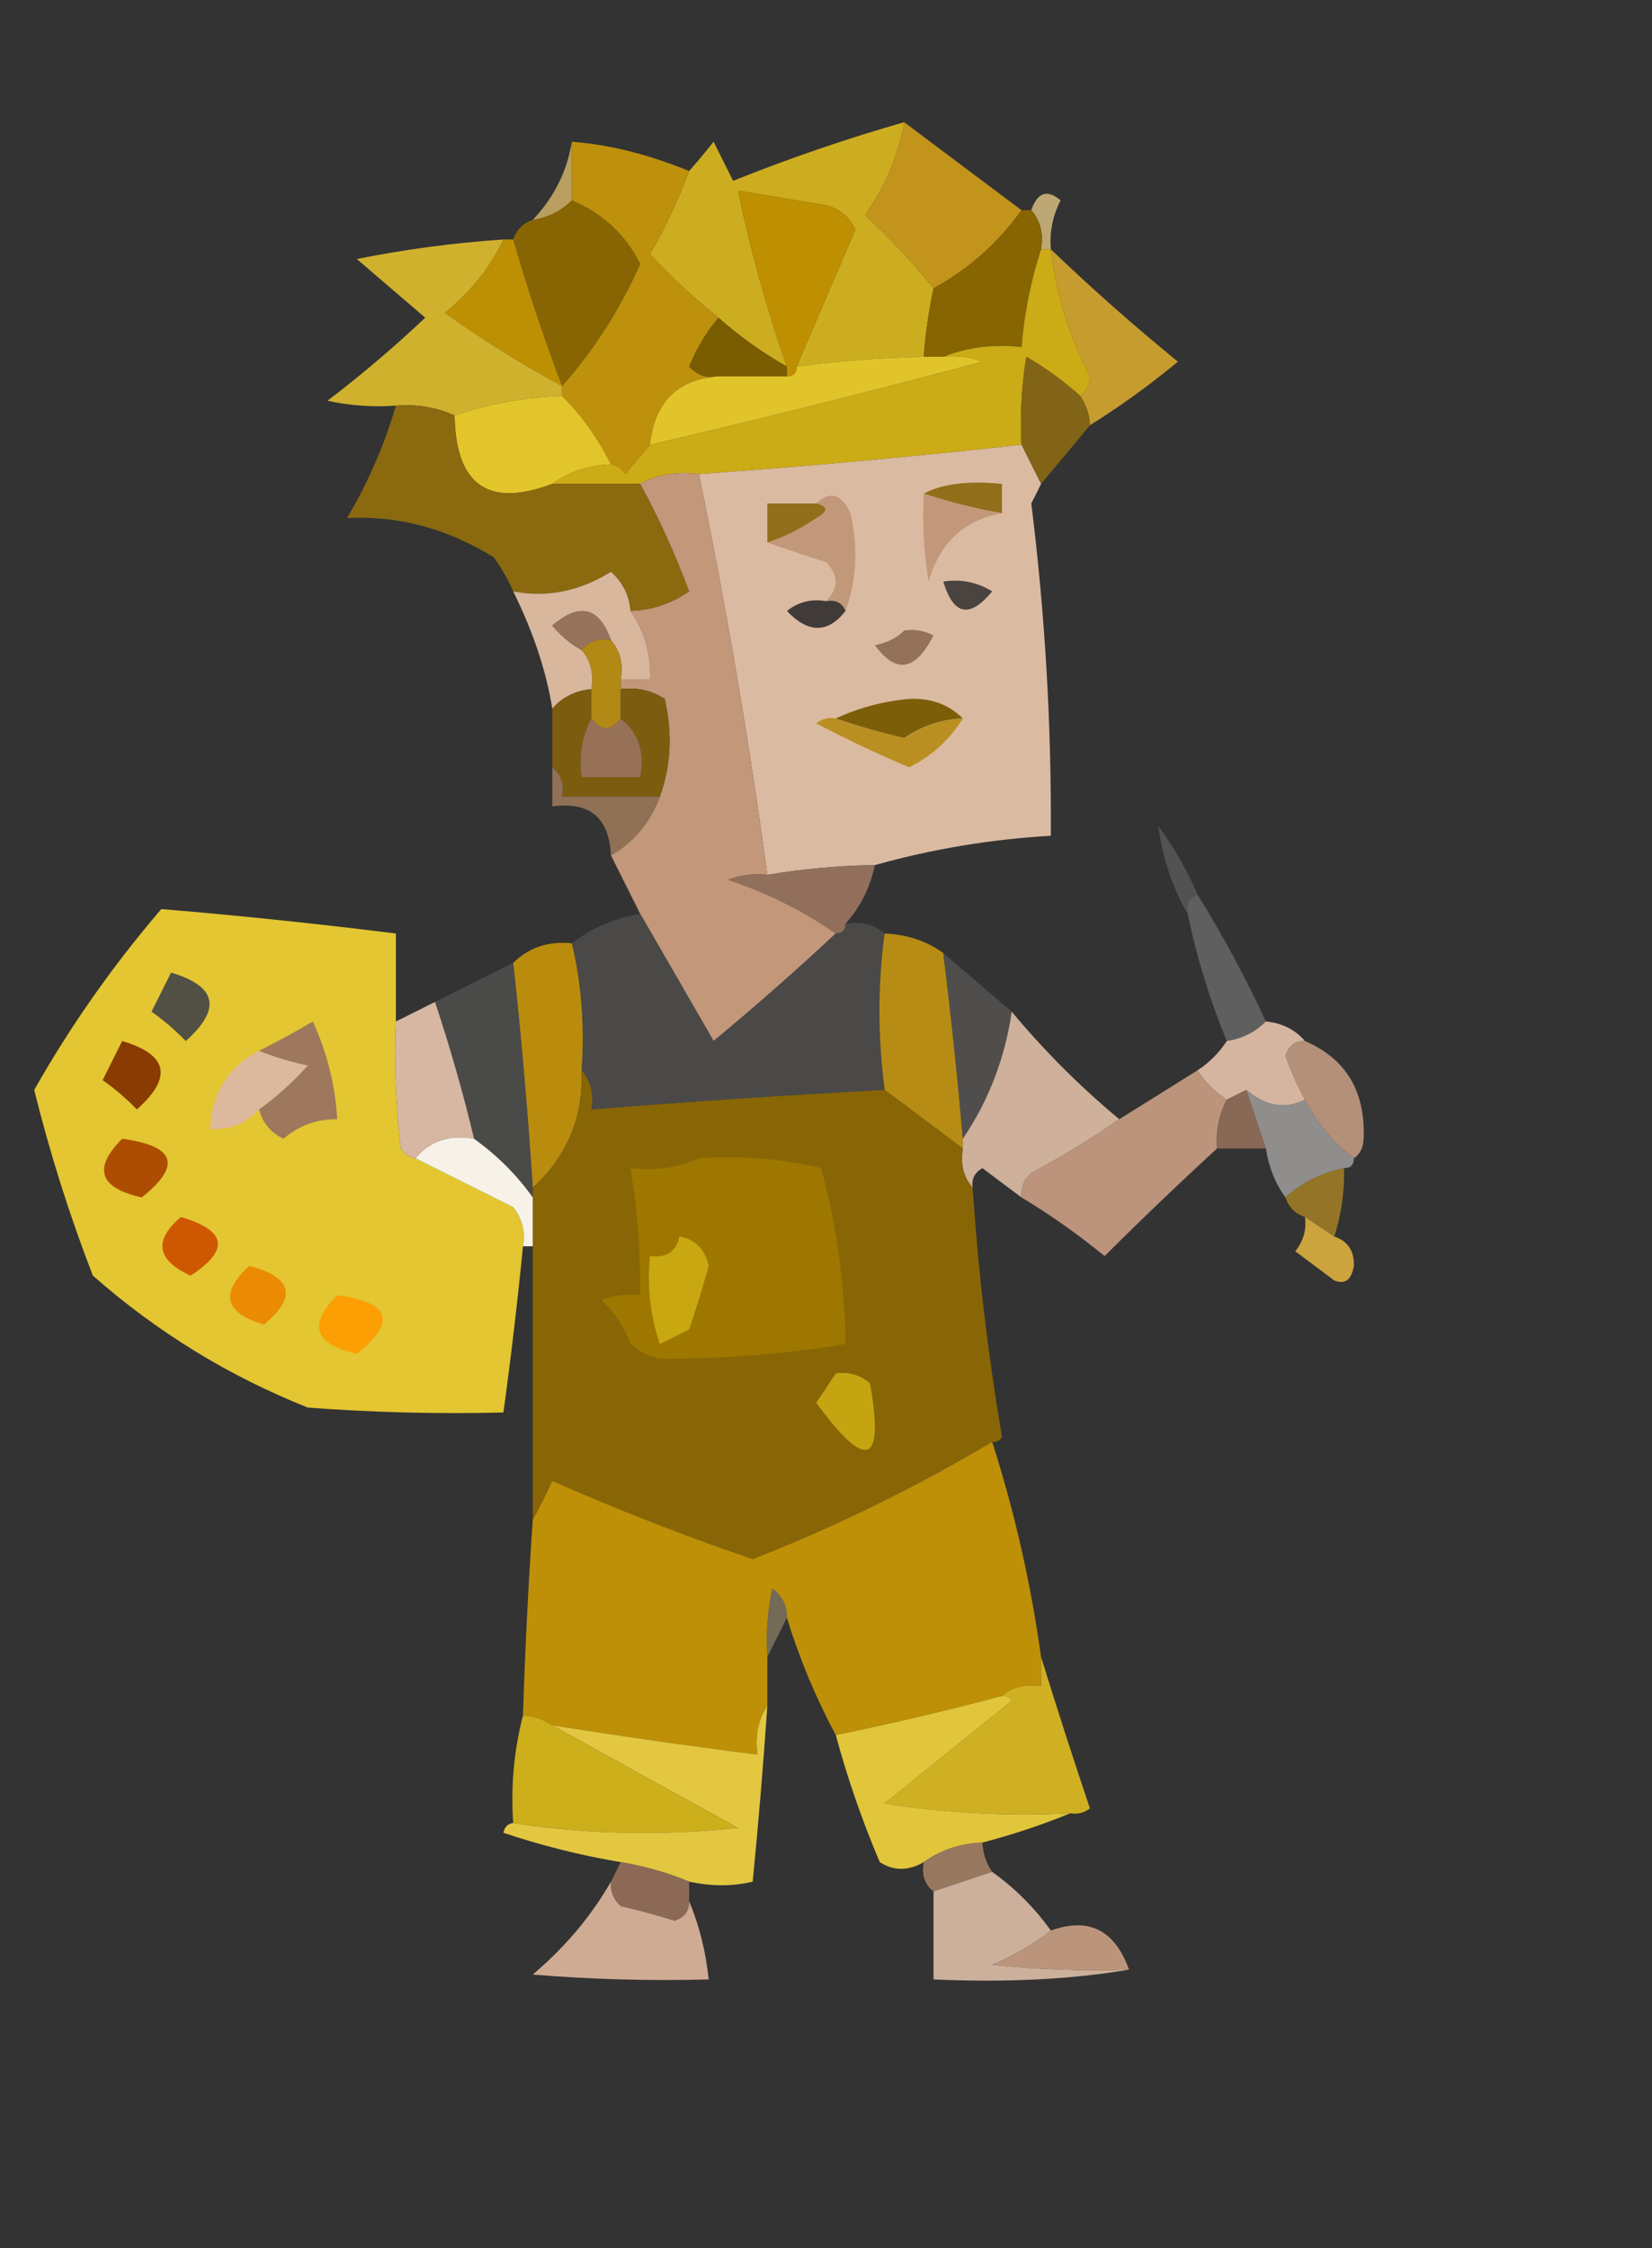 <?xml version="1.0" encoding="UTF-8"?>
<!DOCTYPE svg PUBLIC "-//W3C//DTD SVG 1.1//EN" "http://www.w3.org/Graphics/SVG/1.1/DTD/svg11.dtd">
<svg xmlns="http://www.w3.org/2000/svg" version="1.1" width="169px" height="230px" style="shape-rendering:geometricPrecision; text-rendering:geometricPrecision; image-rendering:optimizeQuality; fill-rule:evenodd; clip-rule:evenodd" xmlns:xlink="http://www.w3.org/1999/xlink">
<rect width="100%" height="100%" fill="#333333" stroke="none"/>
<g><path style="opacity:1" fill="#c2941b" d="M 92.5,12.5 C 96.519,15.524 100.518,18.524 104.5,21.5C 102.105,24.861 99.105,27.528 95.5,29.5C 93.372,26.87 91.039,24.37 88.5,22C 90.533,19.104 91.866,15.937 92.5,12.5 Z"/></g>
<g><path style="opacity:0.999" fill="#cdad20" d="M 92.5,12.5 C 91.866,15.937 90.533,19.104 88.5,22C 91.039,24.37 93.372,26.87 95.5,29.5C 95.007,31.806 94.674,34.139 94.5,36.5C 90.143,36.587 85.81,36.92 81.5,37.5C 83.488,32.855 85.488,28.188 87.5,23.5C 86.91,22.201 85.91,21.368 84.5,21C 81.487,20.498 78.487,19.998 75.5,19.5C 76.763,25.62 78.429,31.62 80.5,37.5C 77.991,36.079 75.657,34.412 73.5,32.5C 71.042,30.544 68.708,28.378 66.5,26C 68.079,23.263 69.412,20.43 70.5,17.5C 71.315,16.571 72.148,15.571 73,14.5C 73.667,15.833 74.333,17.167 75,18.5C 80.728,16.202 86.561,14.202 92.5,12.5 Z"/></g>
<g><path style="opacity:1" fill="#be9001" d="M 81.5,37.5 C 81.5,38.167 81.167,38.5 80.5,38.5C 80.5,38.167 80.5,37.833 80.5,37.5C 78.429,31.62 76.763,25.62 75.5,19.5C 78.487,19.998 81.487,20.498 84.5,21C 85.91,21.368 86.91,22.201 87.5,23.5C 85.488,28.188 83.488,32.855 81.5,37.5 Z"/></g>
<g><path style="opacity:0.973" fill="#bca161" d="M 58.5,14.5 C 58.5,16.5 58.5,18.5 58.5,20.5C 57.395,21.601 56.062,22.267 54.5,22.5C 56.68,20.193 58.014,17.526 58.5,14.5 Z"/></g>
<g><path style="opacity:1" fill="#876503" d="M 58.5,20.5 C 61.629,21.795 63.962,23.962 65.5,27C 63.439,31.639 60.772,35.806 57.5,39.5C 55.64,34.585 53.973,29.585 52.5,24.5C 52.833,23.5 53.5,22.833 54.5,22.5C 56.062,22.267 57.395,21.601 58.5,20.5 Z"/></g>
<g><path style="opacity:0.953" fill="#c4ad78" d="M 107.5,25.5 C 107.167,25.5 106.833,25.5 106.5,25.5C 106.768,23.901 106.434,22.568 105.5,21.5C 106.14,19.668 107.14,19.335 108.5,20.5C 107.691,22.071 107.357,23.738 107.5,25.5 Z"/></g>
<g><path style="opacity:1" fill="#876501" d="M 104.5,21.5 C 104.833,21.5 105.167,21.5 105.5,21.5C 106.434,22.568 106.768,23.901 106.5,25.5C 105.454,28.728 104.788,32.061 104.5,35.5C 101.615,35.194 98.948,35.527 96.5,36.5C 95.833,36.5 95.167,36.5 94.5,36.5C 94.674,34.139 95.007,31.806 95.5,29.5C 99.105,27.528 102.105,24.861 104.5,21.5 Z"/></g>
<g><path style="opacity:1" fill="#bd9004" d="M 51.5,24.5 C 51.833,24.5 52.167,24.5 52.5,24.5C 53.973,29.585 55.64,34.585 57.5,39.5C 53.36,37.261 49.36,34.761 45.5,32C 48.118,29.894 50.118,27.394 51.5,24.5 Z"/></g>
<g><path style="opacity:1" fill="#be910d" d="M 70.5,17.5 C 69.412,20.43 68.079,23.263 66.5,26C 68.708,28.378 71.042,30.544 73.5,32.5C 72.26,33.973 71.26,35.64 70.5,37.5C 71.325,38.386 72.325,38.719 73.5,38.5C 69.284,38.816 66.95,41.149 66.5,45.5C 65.685,46.429 64.852,47.429 64,48.5C 63.617,47.944 63.117,47.611 62.5,47.5C 61.189,44.865 59.522,42.531 57.5,40.5C 57.5,40.167 57.5,39.833 57.5,39.5C 60.772,35.806 63.439,31.639 65.5,27C 63.962,23.962 61.629,21.795 58.5,20.5C 58.5,18.5 58.5,16.5 58.5,14.5C 62.348,14.794 66.348,15.794 70.5,17.5 Z"/></g>
<g><path style="opacity:1" fill="#c79c2e" d="M 107.5,25.5 C 111.665,29.497 115.998,33.33 120.5,37C 117.621,39.385 114.621,41.552 111.5,43.5C 111.443,42.391 111.11,41.391 110.5,40.5C 111.124,40.083 111.457,39.416 111.5,38.5C 109.392,34.402 108.059,30.069 107.5,25.5 Z"/></g>
<g><path style="opacity:0.997" fill="#d0b12d" d="M 51.5,24.5 C 50.118,27.394 48.118,29.894 45.5,32C 49.36,34.761 53.36,37.261 57.5,39.5C 57.5,39.833 57.5,40.167 57.5,40.5C 53.612,40.646 49.946,41.313 46.5,42.5C 44.621,41.659 42.621,41.325 40.5,41.5C 38.143,41.663 35.81,41.497 33.5,41C 37.005,38.325 40.339,35.492 43.5,32.5C 41.167,30.5 38.833,28.5 36.5,26.5C 41.462,25.504 46.462,24.837 51.5,24.5 Z"/></g>
<g><path style="opacity:1" fill="#7a5c01" d="M 73.5,32.5 C 75.657,34.412 77.991,36.079 80.5,37.5C 80.5,37.833 80.5,38.167 80.5,38.5C 78.167,38.5 75.833,38.5 73.5,38.5C 72.325,38.719 71.325,38.386 70.5,37.5C 71.26,35.64 72.26,33.973 73.5,32.5 Z"/></g>
<g><path style="opacity:1" fill="#cbab16" d="M 106.5,25.5 C 106.833,25.5 107.167,25.5 107.5,25.5C 108.059,30.069 109.392,34.402 111.5,38.5C 111.457,39.416 111.124,40.083 110.5,40.5C 108.825,38.998 106.992,37.665 105,36.5C 104.502,39.482 104.335,42.482 104.5,45.5C 93.522,46.72 82.522,47.72 71.5,48.5C 69.265,48.205 67.265,48.539 65.5,49.5C 62.5,49.5 59.5,49.5 56.5,49.5C 58.214,48.262 60.214,47.595 62.5,47.5C 63.117,47.611 63.617,47.944 64,48.5C 64.852,47.429 65.685,46.429 66.5,45.5C 77.858,42.861 89.191,40.027 100.5,37C 99.207,36.51 97.873,36.343 96.5,36.5C 98.948,35.527 101.615,35.194 104.5,35.5C 104.788,32.061 105.454,28.728 106.5,25.5 Z"/></g>
<g><path style="opacity:1" fill="#816415" d="M 110.5,40.5 C 111.11,41.391 111.443,42.391 111.5,43.5C 109.823,45.54 108.156,47.54 106.5,49.5C 105.833,48.167 105.167,46.833 104.5,45.5C 104.335,42.482 104.502,39.482 105,36.5C 106.992,37.665 108.825,38.998 110.5,40.5 Z"/></g>
<g><path style="opacity:1" fill="#e1c429" d="M 94.5,36.5 C 95.167,36.5 95.833,36.5 96.5,36.5C 97.873,36.343 99.207,36.51 100.5,37C 89.191,40.027 77.858,42.861 66.5,45.5C 66.95,41.149 69.284,38.816 73.5,38.5C 75.833,38.5 78.167,38.5 80.5,38.5C 81.167,38.5 81.5,38.167 81.5,37.5C 85.81,36.92 90.143,36.587 94.5,36.5 Z"/></g>
<g><path style="opacity:1" fill="#e2c52a" d="M 57.5,40.5 C 59.522,42.531 61.189,44.865 62.5,47.5C 60.214,47.595 58.214,48.262 56.5,49.5C 49.964,51.981 46.63,49.648 46.5,42.5C 49.946,41.313 53.612,40.646 57.5,40.5 Z"/></g>
<g><path style="opacity:0.982" fill="#debca4" d="M 104.5,45.5 C 105.167,46.833 105.833,48.167 106.5,49.5C 106.196,50.15 105.863,50.816 105.5,51.5C 106.904,62.765 107.57,74.098 107.5,85.5C 101.359,85.857 95.359,86.857 89.5,88.5C 85.802,88.552 82.135,88.886 78.5,89.5C 76.632,75.759 74.299,62.092 71.5,48.5C 82.522,47.72 93.522,46.72 104.5,45.5 Z"/></g>
<g><path style="opacity:1" fill="#8a690f" d="M 40.5,41.5 C 42.621,41.325 44.621,41.659 46.5,42.5C 46.63,49.648 49.964,51.981 56.5,49.5C 59.5,49.5 62.5,49.5 65.5,49.5C 67.391,52.957 69.058,56.624 70.5,60.5C 68.696,61.768 66.696,62.435 64.5,62.5C 64.372,60.91 63.705,59.577 62.5,58.5C 59.264,60.497 55.931,61.164 52.5,60.5C 51.972,59.279 51.305,58.113 50.5,57C 45.704,54.054 40.704,52.721 35.5,53C 37.655,49.366 39.321,45.533 40.5,41.5 Z"/></g>
<g><path style="opacity:0.997" fill="#c2977a" d="M 65.5,49.5 C 67.265,48.539 69.265,48.205 71.5,48.5C 74.299,62.092 76.632,75.759 78.5,89.5C 77.127,89.343 75.793,89.51 74.5,90C 78.538,91.352 82.205,93.186 85.5,95.5C 81.459,99.277 77.292,102.943 73,106.5C 70.473,102.104 67.973,97.77 65.5,93.5C 64.5,91.5 63.5,89.5 62.5,87.5C 64.836,86.155 66.503,84.155 67.5,81.5C 68.641,78.36 68.808,75.027 68,71.5C 66.644,70.62 65.144,70.287 63.5,70.5C 63.5,70.167 63.5,69.833 63.5,69.5C 64.5,69.5 65.5,69.5 66.5,69.5C 66.606,66.921 65.939,64.588 64.5,62.5C 66.696,62.435 68.696,61.768 70.5,60.5C 69.058,56.624 67.391,52.957 65.5,49.5 Z"/></g>
<g><path style="opacity:1" fill="#916e1a" d="M 102.5,52.5 C 99.779,52.037 97.112,51.37 94.5,50.5C 96.361,49.493 99.028,49.16 102.5,49.5C 102.5,50.5 102.5,51.5 102.5,52.5 Z"/></g>
<g><path style="opacity:1" fill="#c3987a" d="M 94.5,50.5 C 97.112,51.37 99.779,52.037 102.5,52.5C 98.624,53.205 96.124,55.538 95,59.5C 94.502,56.518 94.335,53.518 94.5,50.5 Z"/></g>
<g><path style="opacity:1" fill="#c19879" d="M 83.5,51.5 C 84.91,50.172 86.076,50.505 87,52.5C 87.808,56.027 87.641,59.36 86.5,62.5C 86.158,61.662 85.492,61.328 84.5,61.5C 85.807,60.198 85.807,58.865 84.5,57.5C 82.369,56.831 80.369,56.165 78.5,55.5C 80.255,54.928 81.922,54.094 83.5,53C 84.738,52.31 84.738,51.81 83.5,51.5 Z"/></g>
<g><path style="opacity:1" fill="#916e1a" d="M 83.5,51.5 C 84.738,51.81 84.738,52.31 83.5,53C 81.922,54.094 80.255,54.928 78.5,55.5C 78.5,54.167 78.5,52.833 78.5,51.5C 80.167,51.5 81.833,51.5 83.5,51.5 Z"/></g>
<g><path style="opacity:0.981" fill="#dbb99f" d="M 64.5,62.5 C 65.939,64.588 66.606,66.921 66.5,69.5C 65.5,69.5 64.5,69.5 63.5,69.5C 63.768,67.901 63.434,66.568 62.5,65.5C 61.303,62.106 59.303,61.606 56.5,64C 57.373,65.045 58.373,65.878 59.5,66.5C 60.434,67.568 60.768,68.901 60.5,70.5C 58.847,70.66 57.514,71.326 56.5,72.5C 55.878,68.63 54.544,64.63 52.5,60.5C 55.931,61.164 59.264,60.497 62.5,58.5C 63.705,59.577 64.372,60.91 64.5,62.5 Z"/></g>
<g><path style="opacity:1" fill="#4a433f" d="M 96.5,59.5 C 98.288,59.215 99.955,59.548 101.5,60.5C 99.203,63.29 97.536,62.956 96.5,59.5 Z"/></g>
<g><path style="opacity:1" fill="#403b39" d="M 84.5,61.5 C 85.492,61.328 86.158,61.662 86.5,62.5C 84.692,64.809 82.692,64.809 80.5,62.5C 81.689,61.571 83.022,61.238 84.5,61.5 Z"/></g>
<g><path style="opacity:1" fill="#97735d" d="M 62.5,65.5 C 61.209,65.263 60.209,65.596 59.5,66.5C 58.373,65.878 57.373,65.045 56.5,64C 59.303,61.606 61.303,62.106 62.5,65.5 Z"/></g>
<g><path style="opacity:1" fill="#94715b" d="M 92.5,64.5 C 93.552,64.35 94.552,64.517 95.5,65C 93.663,68.645 91.663,68.978 89.5,66C 90.737,65.768 91.737,65.268 92.5,64.5 Z"/></g>
<g><path style="opacity:1" fill="#b38916" d="M 59.5,66.5 C 60.209,65.596 61.209,65.263 62.5,65.5C 63.434,66.568 63.768,67.901 63.5,69.5C 63.5,69.833 63.5,70.167 63.5,70.5C 63.5,71.5 63.5,72.5 63.5,73.5C 62.5,74.833 61.5,74.833 60.5,73.5C 60.5,72.5 60.5,71.5 60.5,70.5C 60.768,68.901 60.434,67.568 59.5,66.5 Z"/></g>
<g><path style="opacity:1" fill="#7c5d0f" d="M 60.5,70.5 C 60.5,71.5 60.5,72.5 60.5,73.5C 59.539,75.265 59.205,77.265 59.5,79.5C 61.5,79.5 63.5,79.5 65.5,79.5C 65.975,76.918 65.308,74.918 63.5,73.5C 63.5,72.5 63.5,71.5 63.5,70.5C 65.144,70.287 66.644,70.62 68,71.5C 68.808,75.027 68.641,78.36 67.5,81.5C 64.167,81.5 60.833,81.5 57.5,81.5C 57.737,80.209 57.404,79.209 56.5,78.5C 56.5,76.5 56.5,74.5 56.5,72.5C 57.514,71.326 58.847,70.66 60.5,70.5 Z"/></g>
<g><path style="opacity:1" fill="#7c5e09" d="M 98.5,73.5 C 96.323,73.586 94.323,74.253 92.5,75.5C 90.018,74.933 87.684,74.266 85.5,73.5C 87.865,72.406 90.365,71.739 93,71.5C 95.221,71.393 97.054,72.06 98.5,73.5 Z"/></g>
<g><path style="opacity:1" fill="#977156" d="M 60.5,73.5 C 61.5,74.833 62.5,74.833 63.5,73.5C 65.308,74.918 65.975,76.918 65.5,79.5C 63.5,79.5 61.5,79.5 59.5,79.5C 59.205,77.265 59.539,75.265 60.5,73.5 Z"/></g>
<g><path style="opacity:1" fill="#b98f21" d="M 85.5,73.5 C 87.684,74.266 90.018,74.933 92.5,75.5C 94.323,74.253 96.323,73.586 98.5,73.5C 97.15,75.683 95.316,77.35 93,78.5C 89.742,77.12 86.575,75.62 83.5,74C 84.094,73.536 84.761,73.369 85.5,73.5 Z"/></g>
<g><path style="opacity:0.939" fill="#967558" d="M 56.5,78.5 C 57.404,79.209 57.737,80.209 57.5,81.5C 60.833,81.5 64.167,81.5 67.5,81.5C 66.503,84.155 64.836,86.155 62.5,87.5C 62.31,83.643 60.31,81.976 56.5,82.5C 56.5,81.167 56.5,79.833 56.5,78.5 Z"/></g>
<g><path style="opacity:0.02" fill="#dbdcdb" d="M 118.5,84.5 C 117.833,83.167 117.833,83.167 118.5,84.5 Z"/></g>
<g><path style="opacity:0.967" fill="#94715c" d="M 89.5,88.5 C 89.025,90.784 88.025,92.784 86.5,94.5C 86.5,95.167 86.167,95.5 85.5,95.5C 82.205,93.186 78.538,91.352 74.5,90C 75.793,89.51 77.127,89.343 78.5,89.5C 82.135,88.886 85.802,88.552 89.5,88.5 Z"/></g>
<g><path style="opacity:0.298" fill="#9c9c9c" d="M 118.5,84.5 C 120.083,86.663 121.416,88.996 122.5,91.5C 121.662,91.842 121.328,92.508 121.5,93.5C 119.928,90.785 118.928,87.785 118.5,84.5 Z"/></g>
<g><path style="opacity:0.994" fill="#e4c732" d="M 40.5,104.5 C 40.334,108.846 40.501,113.179 41,117.5C 41.383,118.056 41.883,118.389 42.5,118.5C 45.807,120.153 49.14,121.82 52.5,123.5C 53.429,124.689 53.762,126.022 53.5,127.5C 52.942,133.18 52.276,138.847 51.5,144.5C 44.825,144.666 38.158,144.5 31.5,144C 23.408,140.785 16.074,136.285 9.5,130.5C 7.098,124.295 5.098,117.961 3.5,111.5C 7.215,104.943 11.549,98.776 16.5,93C 24.466,93.661 32.466,94.495 40.5,95.5C 40.5,98.5 40.5,101.5 40.5,104.5 Z"/></g>
<g><path style="opacity:0.877" fill="#666666" d="M 122.5,91.5 C 125.084,95.666 127.417,100 129.5,104.5C 128.395,105.6 127.062,106.267 125.5,106.5C 123.768,102.303 122.435,97.969 121.5,93.5C 121.328,92.508 121.662,91.842 122.5,91.5 Z"/></g>
<g><path style="opacity:0.998" fill="#4a4947" d="M 65.5,93.5 C 67.973,97.77 70.473,102.104 73,106.5C 77.292,102.943 81.459,99.277 85.5,95.5C 86.167,95.5 86.5,95.167 86.5,94.5C 88.099,94.232 89.432,94.566 90.5,95.5C 89.789,100.657 89.789,105.99 90.5,111.5C 80.489,112.034 70.489,112.701 60.5,113.5C 60.768,111.901 60.434,110.568 59.5,109.5C 59.818,104.968 59.485,100.634 58.5,96.5C 60.509,94.935 62.843,93.935 65.5,93.5 Z"/></g>
<g><path style="opacity:1" fill="#b98c0e" d="M 58.5,96.5 C 59.485,100.634 59.818,104.968 59.5,109.5C 59.681,114.304 58.015,118.304 54.5,121.5C 53.998,113.814 53.332,106.147 52.5,98.5C 54.102,96.926 56.102,96.259 58.5,96.5 Z"/></g>
<g><path style="opacity:1" fill="#b78c15" d="M 90.5,95.5 C 92.786,95.595 94.786,96.262 96.5,97.5C 97.286,103.814 97.953,110.147 98.5,116.5C 98.5,116.833 98.5,117.167 98.5,117.5C 95.833,115.5 93.167,113.5 90.5,111.5C 89.789,105.99 89.789,100.657 90.5,95.5 Z"/></g>
<g><path style="opacity:0.981" fill="#4b4b49" d="M 52.5,98.5 C 53.332,106.147 53.998,113.814 54.5,121.5C 54.5,121.833 54.5,122.167 54.5,122.5C 52.861,120.194 50.861,118.194 48.5,116.5C 47.37,111.776 46.036,107.109 44.5,102.5C 47.167,101.167 49.833,99.833 52.5,98.5 Z"/></g>
<g><path style="opacity:0.972" fill="#504f4d" d="M 96.5,97.5 C 98.833,99.5 101.167,101.5 103.5,103.5C 102.801,108.272 101.134,112.605 98.5,116.5C 97.953,110.147 97.286,103.814 96.5,97.5 Z"/></g>
<g><path style="opacity:1" fill="#524f44" d="M 17.5,99.5 C 22.188,100.887 22.688,103.22 19,106.5C 17.926,105.382 16.76,104.382 15.5,103.5C 16.18,102.14 16.847,100.807 17.5,99.5 Z"/></g>
<g><path style="opacity:0.979" fill="#dabaa3" d="M 44.5,102.5 C 46.036,107.109 47.37,111.776 48.5,116.5C 45.99,116.054 43.99,116.72 42.5,118.5C 41.883,118.389 41.383,118.056 41,117.5C 40.501,113.179 40.334,108.846 40.5,104.5C 41.833,103.833 43.167,103.167 44.5,102.5 Z"/></g>
<g><path style="opacity:0.961" fill="#dbbaa3" d="M 129.5,104.5 C 131.153,104.66 132.486,105.326 133.5,106.5C 132.503,106.47 131.836,106.97 131.5,108C 132.044,109.585 132.711,111.085 133.5,112.5C 131.477,113.521 129.477,113.188 127.5,111.5C 126.833,111.833 126.167,112.167 125.5,112.5C 124.272,111.694 123.272,110.694 122.5,109.5C 123.694,108.728 124.694,107.728 125.5,106.5C 127.062,106.267 128.395,105.6 129.5,104.5 Z"/></g>
<g><path style="opacity:0.918" fill="#dcbba4" d="M 103.5,103.5 C 106.806,107.473 110.473,111.14 114.5,114.5C 111.672,116.47 108.672,118.303 105.5,120C 104.748,120.671 104.414,121.504 104.5,122.5C 103.185,121.524 101.852,120.524 100.5,119.5C 99.703,119.957 99.369,120.624 99.5,121.5C 98.566,120.432 98.232,119.099 98.5,117.5C 98.5,117.167 98.5,116.833 98.5,116.5C 101.134,112.605 102.801,108.272 103.5,103.5 Z"/></g>
<g><path style="opacity:0.866" fill="#c79e84" d="M 133.5,106.5 C 137.692,108.303 139.692,111.637 139.5,116.5C 139.457,117.416 139.124,118.083 138.5,118.5C 136.357,116.869 134.69,114.869 133.5,112.5C 132.711,111.085 132.044,109.585 131.5,108C 131.836,106.97 132.503,106.47 133.5,106.5 Z"/></g>
<g><path style="opacity:1" fill="#893b02" d="M 12.5,106.5 C 17.188,107.887 17.688,110.22 14,113.5C 12.926,112.382 11.76,111.382 10.5,110.5C 11.18,109.14 11.847,107.807 12.5,106.5 Z"/></g>
<g><path style="opacity:1" fill="#dcb99d" d="M 26.5,107.5 C 28.086,108.148 29.753,108.648 31.5,109C 29.937,110.736 28.27,112.236 26.5,113.5C 25.18,114.942 23.514,115.608 21.5,115.5C 21.679,111.791 23.346,109.124 26.5,107.5 Z"/></g>
<g><path style="opacity:0.924" fill="#c69c81" d="M 122.5,109.5 C 123.272,110.694 124.272,111.694 125.5,112.5C 124.699,114.042 124.366,115.708 124.5,117.5C 120.645,121.035 116.812,124.702 113,128.5C 110.287,126.28 107.454,124.28 104.5,122.5C 104.414,121.504 104.748,120.671 105.5,120C 108.672,118.303 111.672,116.47 114.5,114.5C 117.167,112.833 119.833,111.167 122.5,109.5 Z"/></g>
<g><path style="opacity:1" fill="#9e785c" d="M 26.5,113.5 C 28.27,112.236 29.937,110.736 31.5,109C 29.753,108.648 28.086,108.148 26.5,107.5C 28.291,106.609 30.124,105.609 32,104.5C 33.461,107.679 34.295,111.012 34.5,114.5C 32.4,114.477 30.567,115.144 29,116.5C 27.69,115.87 26.857,114.87 26.5,113.5 Z"/></g>
<g><path style="opacity:1" fill="#886606" d="M 59.5,109.5 C 60.434,110.568 60.768,111.901 60.5,113.5C 70.489,112.701 80.489,112.034 90.5,111.5C 93.167,113.5 95.833,115.5 98.5,117.5C 98.232,119.099 98.566,120.432 99.5,121.5C 100.075,130.093 101.075,138.593 102.5,147C 102.272,147.399 101.938,147.565 101.5,147.5C 93.685,152.157 85.519,156.157 77,159.5C 70.062,157.131 63.229,154.465 56.5,151.5C 55.828,152.949 55.161,154.282 54.5,155.5C 54.5,146.167 54.5,136.833 54.5,127.5C 54.5,125.833 54.5,124.167 54.5,122.5C 54.5,122.167 54.5,121.833 54.5,121.5C 58.015,118.304 59.681,114.304 59.5,109.5 Z"/></g>
<g><path style="opacity:0.972" fill="#8c6a57" d="M 127.5,111.5 C 128.167,113.5 128.833,115.5 129.5,117.5C 127.833,117.5 126.167,117.5 124.5,117.5C 124.366,115.708 124.699,114.042 125.5,112.5C 126.167,112.167 126.833,111.833 127.5,111.5 Z"/></g>
<g><path style="opacity:0.949" fill="#959290" d="M 127.5,111.5 C 129.477,113.188 131.477,113.521 133.5,112.5C 134.69,114.869 136.357,116.869 138.5,118.5C 138.5,119.167 138.167,119.5 137.5,119.5C 135.181,119.992 133.181,120.992 131.5,122.5C 130.463,121.07 129.796,119.403 129.5,117.5C 128.833,115.5 128.167,113.5 127.5,111.5 Z"/></g>
<g><path style="opacity:1" fill="#f6f2e7" d="M 48.5,116.5 C 50.861,118.194 52.861,120.194 54.5,122.5C 54.5,124.167 54.5,125.833 54.5,127.5C 54.167,127.5 53.833,127.5 53.5,127.5C 53.762,126.022 53.429,124.689 52.5,123.5C 49.14,121.82 45.807,120.153 42.5,118.5C 43.99,116.72 45.99,116.054 48.5,116.5 Z"/></g>
<g><path style="opacity:1" fill="#ad4d02" d="M 12.5,116.5 C 17.95,117.23 18.617,119.23 14.5,122.5C 10.146,121.527 9.48,119.527 12.5,116.5 Z"/></g>
<g><path style="opacity:1" fill="#9e7700" d="M 71.5,118.5 C 75.767,118.203 79.934,118.536 84,119.5C 85.594,125.399 86.428,131.399 86.5,137.5C 80.192,138.531 73.859,139.031 67.5,139C 66.376,138.751 65.376,138.251 64.5,137.5C 63.872,135.742 62.872,134.242 61.5,133C 62.793,132.51 64.127,132.343 65.5,132.5C 65.533,128.131 65.2,123.798 64.5,119.5C 67.059,119.802 69.393,119.468 71.5,118.5 Z"/></g>
<g><path style="opacity:1" fill="#947527" d="M 137.5,119.5 C 137.552,121.903 137.219,124.236 136.5,126.5C 135.5,125.833 134.5,125.167 133.5,124.5C 132.5,124.167 131.833,123.5 131.5,122.5C 133.181,120.992 135.181,119.992 137.5,119.5 Z"/></g>
<g><path style="opacity:1" fill="#ce5702" d="M 18.5,124.5 C 23.197,125.874 23.53,127.874 19.5,130.5C 16.025,128.916 15.692,126.916 18.5,124.5 Z"/></g>
<g><path style="opacity:1" fill="#cca43e" d="M 133.5,124.5 C 134.5,125.167 135.5,125.833 136.5,126.5C 137.88,126.962 138.547,127.962 138.5,129.5C 138.267,130.932 137.6,131.432 136.5,131C 135.167,130 133.833,129 132.5,128C 133.337,126.989 133.67,125.822 133.5,124.5 Z"/></g>
<g><path style="opacity:1" fill="#c8a711" d="M 69.5,126.5 C 71.121,126.787 72.121,127.787 72.5,129.5C 71.894,131.709 71.227,133.876 70.5,136C 69.5,136.5 68.5,137 67.5,137.5C 66.516,134.572 66.183,131.572 66.5,128.5C 68.179,128.715 69.179,128.048 69.5,126.5 Z"/></g>
<g><path style="opacity:1" fill="#eb8a03" d="M 25.5,129.5 C 29.929,130.666 30.429,132.666 27,135.5C 22.962,134.315 22.462,132.315 25.5,129.5 Z"/></g>
<g><path style="opacity:1" fill="#fc9f04" d="M 34.5,132.5 C 39.95,133.23 40.617,135.23 36.5,138.5C 32.147,137.527 31.48,135.527 34.5,132.5 Z"/></g>
<g><path style="opacity:1" fill="#c4a411" d="M 85.5,140.5 C 86.822,140.33 87.989,140.663 89,141.5C 90.488,149.882 88.654,150.549 83.5,143.5C 84.192,142.482 84.859,141.482 85.5,140.5 Z"/></g>
<g><path style="opacity:1" fill="#be9007" d="M 101.5,147.5 C 103.791,154.667 105.458,162 106.5,169.5C 106.5,170.5 106.5,171.5 106.5,172.5C 104.901,172.232 103.568,172.566 102.5,173.5C 96.868,174.991 91.201,176.325 85.5,177.5C 83.444,173.667 81.778,169.667 80.5,165.5C 80.539,164.244 80.039,163.244 79,162.5C 78.503,164.81 78.337,167.143 78.5,169.5C 78.5,171.167 78.5,172.833 78.5,174.5C 77.549,175.919 77.216,177.585 77.5,179.5C 70.481,178.608 63.481,177.608 56.5,176.5C 55.609,175.89 54.609,175.557 53.5,175.5C 53.713,168.826 54.046,162.159 54.5,155.5C 55.161,154.282 55.828,152.949 56.5,151.5C 63.229,154.465 70.062,157.131 77,159.5C 85.519,156.157 93.685,152.157 101.5,147.5 Z"/></g>
<g><path style="opacity:0.365" fill="#e4ce92" d="M 80.5,165.5 C 79.833,166.833 79.167,168.167 78.5,169.5C 78.337,167.143 78.503,164.81 79,162.5C 80.039,163.244 80.539,164.244 80.5,165.5 Z"/></g>
<g><path style="opacity:0.998" fill="#cfb022" d="M 106.5,169.5 C 108.073,174.6 109.74,179.767 111.5,185C 110.906,185.464 110.239,185.631 109.5,185.5C 103.132,185.83 96.799,185.496 90.5,184.5C 94.794,181.011 99.127,177.511 103.5,174C 103.272,173.601 102.938,173.435 102.5,173.5C 103.568,172.566 104.901,172.232 106.5,172.5C 106.5,171.5 106.5,170.5 106.5,169.5 Z"/></g>
<g><path style="opacity:0.998" fill="#cdae1b" d="M 53.5,175.5 C 54.609,175.557 55.609,175.89 56.5,176.5C 62.739,179.958 69.073,183.458 75.5,187C 67.655,187.822 59.989,187.656 52.5,186.5C 52.244,182.731 52.577,179.064 53.5,175.5 Z"/></g>
<g><path style="opacity:0.976" fill="#e5c93c" d="M 102.5,173.5 C 102.938,173.435 103.272,173.601 103.5,174C 99.127,177.511 94.794,181.011 90.5,184.5C 96.799,185.496 103.132,185.83 109.5,185.5C 106.659,186.669 103.659,187.669 100.5,188.5C 98.214,188.595 96.214,189.262 94.5,190.5C 92.914,191.413 91.414,191.413 90,190.5C 88.197,186.256 86.697,181.922 85.5,177.5C 91.201,176.325 96.868,174.991 102.5,173.5 Z"/></g>
<g><path style="opacity:0.985" fill="#e5c941" d="M 78.5,174.5 C 78.091,180.502 77.591,186.502 77,192.5C 74.973,192.986 72.807,192.986 70.5,192.5C 68.343,191.593 66.01,190.927 63.5,190.5C 59.429,189.815 55.429,188.815 51.5,187.5C 51.624,186.893 51.957,186.56 52.5,186.5C 59.989,187.656 67.655,187.822 75.5,187C 69.073,183.458 62.739,179.958 56.5,176.5C 63.481,177.608 70.481,178.608 77.5,179.5C 77.216,177.585 77.549,175.919 78.5,174.5 Z"/></g>
<g><path style="opacity:0.944" fill="#9d7c62" d="M 100.5,188.5 C 100.557,189.609 100.89,190.609 101.5,191.5C 99.5,192.167 97.5,192.833 95.5,193.5C 94.596,192.791 94.263,191.791 94.5,190.5C 96.214,189.262 98.214,188.595 100.5,188.5 Z"/></g>
<g><path style="opacity:0.946" fill="#906c57" d="M 63.5,190.5 C 66.01,190.927 68.343,191.593 70.5,192.5C 70.5,193.167 70.5,193.833 70.5,194.5C 70.53,195.497 70.03,196.164 69,196.5C 67.189,195.922 65.355,195.422 63.5,195C 62.748,194.329 62.414,193.496 62.5,192.5C 62.833,191.833 63.167,191.167 63.5,190.5 Z"/></g>
<g><path style="opacity:0.898" fill="#ddbea8" d="M 101.5,191.5 C 103.833,193.167 105.833,195.167 107.5,197.5C 105.692,198.907 103.692,200.074 101.5,201C 106.155,201.499 110.821,201.666 115.5,201.5C 109.592,202.499 102.926,202.833 95.5,202.5C 95.5,199.5 95.5,196.5 95.5,193.5C 97.5,192.833 99.5,192.167 101.5,191.5 Z"/></g>
<g><path style="opacity:0.977" fill="#d3ae95" d="M 62.5,192.5 C 62.414,193.496 62.748,194.329 63.5,195C 65.355,195.422 67.189,195.922 69,196.5C 70.03,196.164 70.53,195.497 70.5,194.5C 71.531,196.961 72.198,199.627 72.5,202.5C 66.491,202.666 60.491,202.499 54.5,202C 57.783,199.228 60.45,196.061 62.5,192.5 Z"/></g>
<g><path style="opacity:0.93" fill="#c69d81" d="M 115.5,201.5 C 110.821,201.666 106.155,201.499 101.5,201C 103.692,200.074 105.692,198.907 107.5,197.5C 111.375,196.103 114.041,197.437 115.5,201.5 Z"/></g>
</svg>
